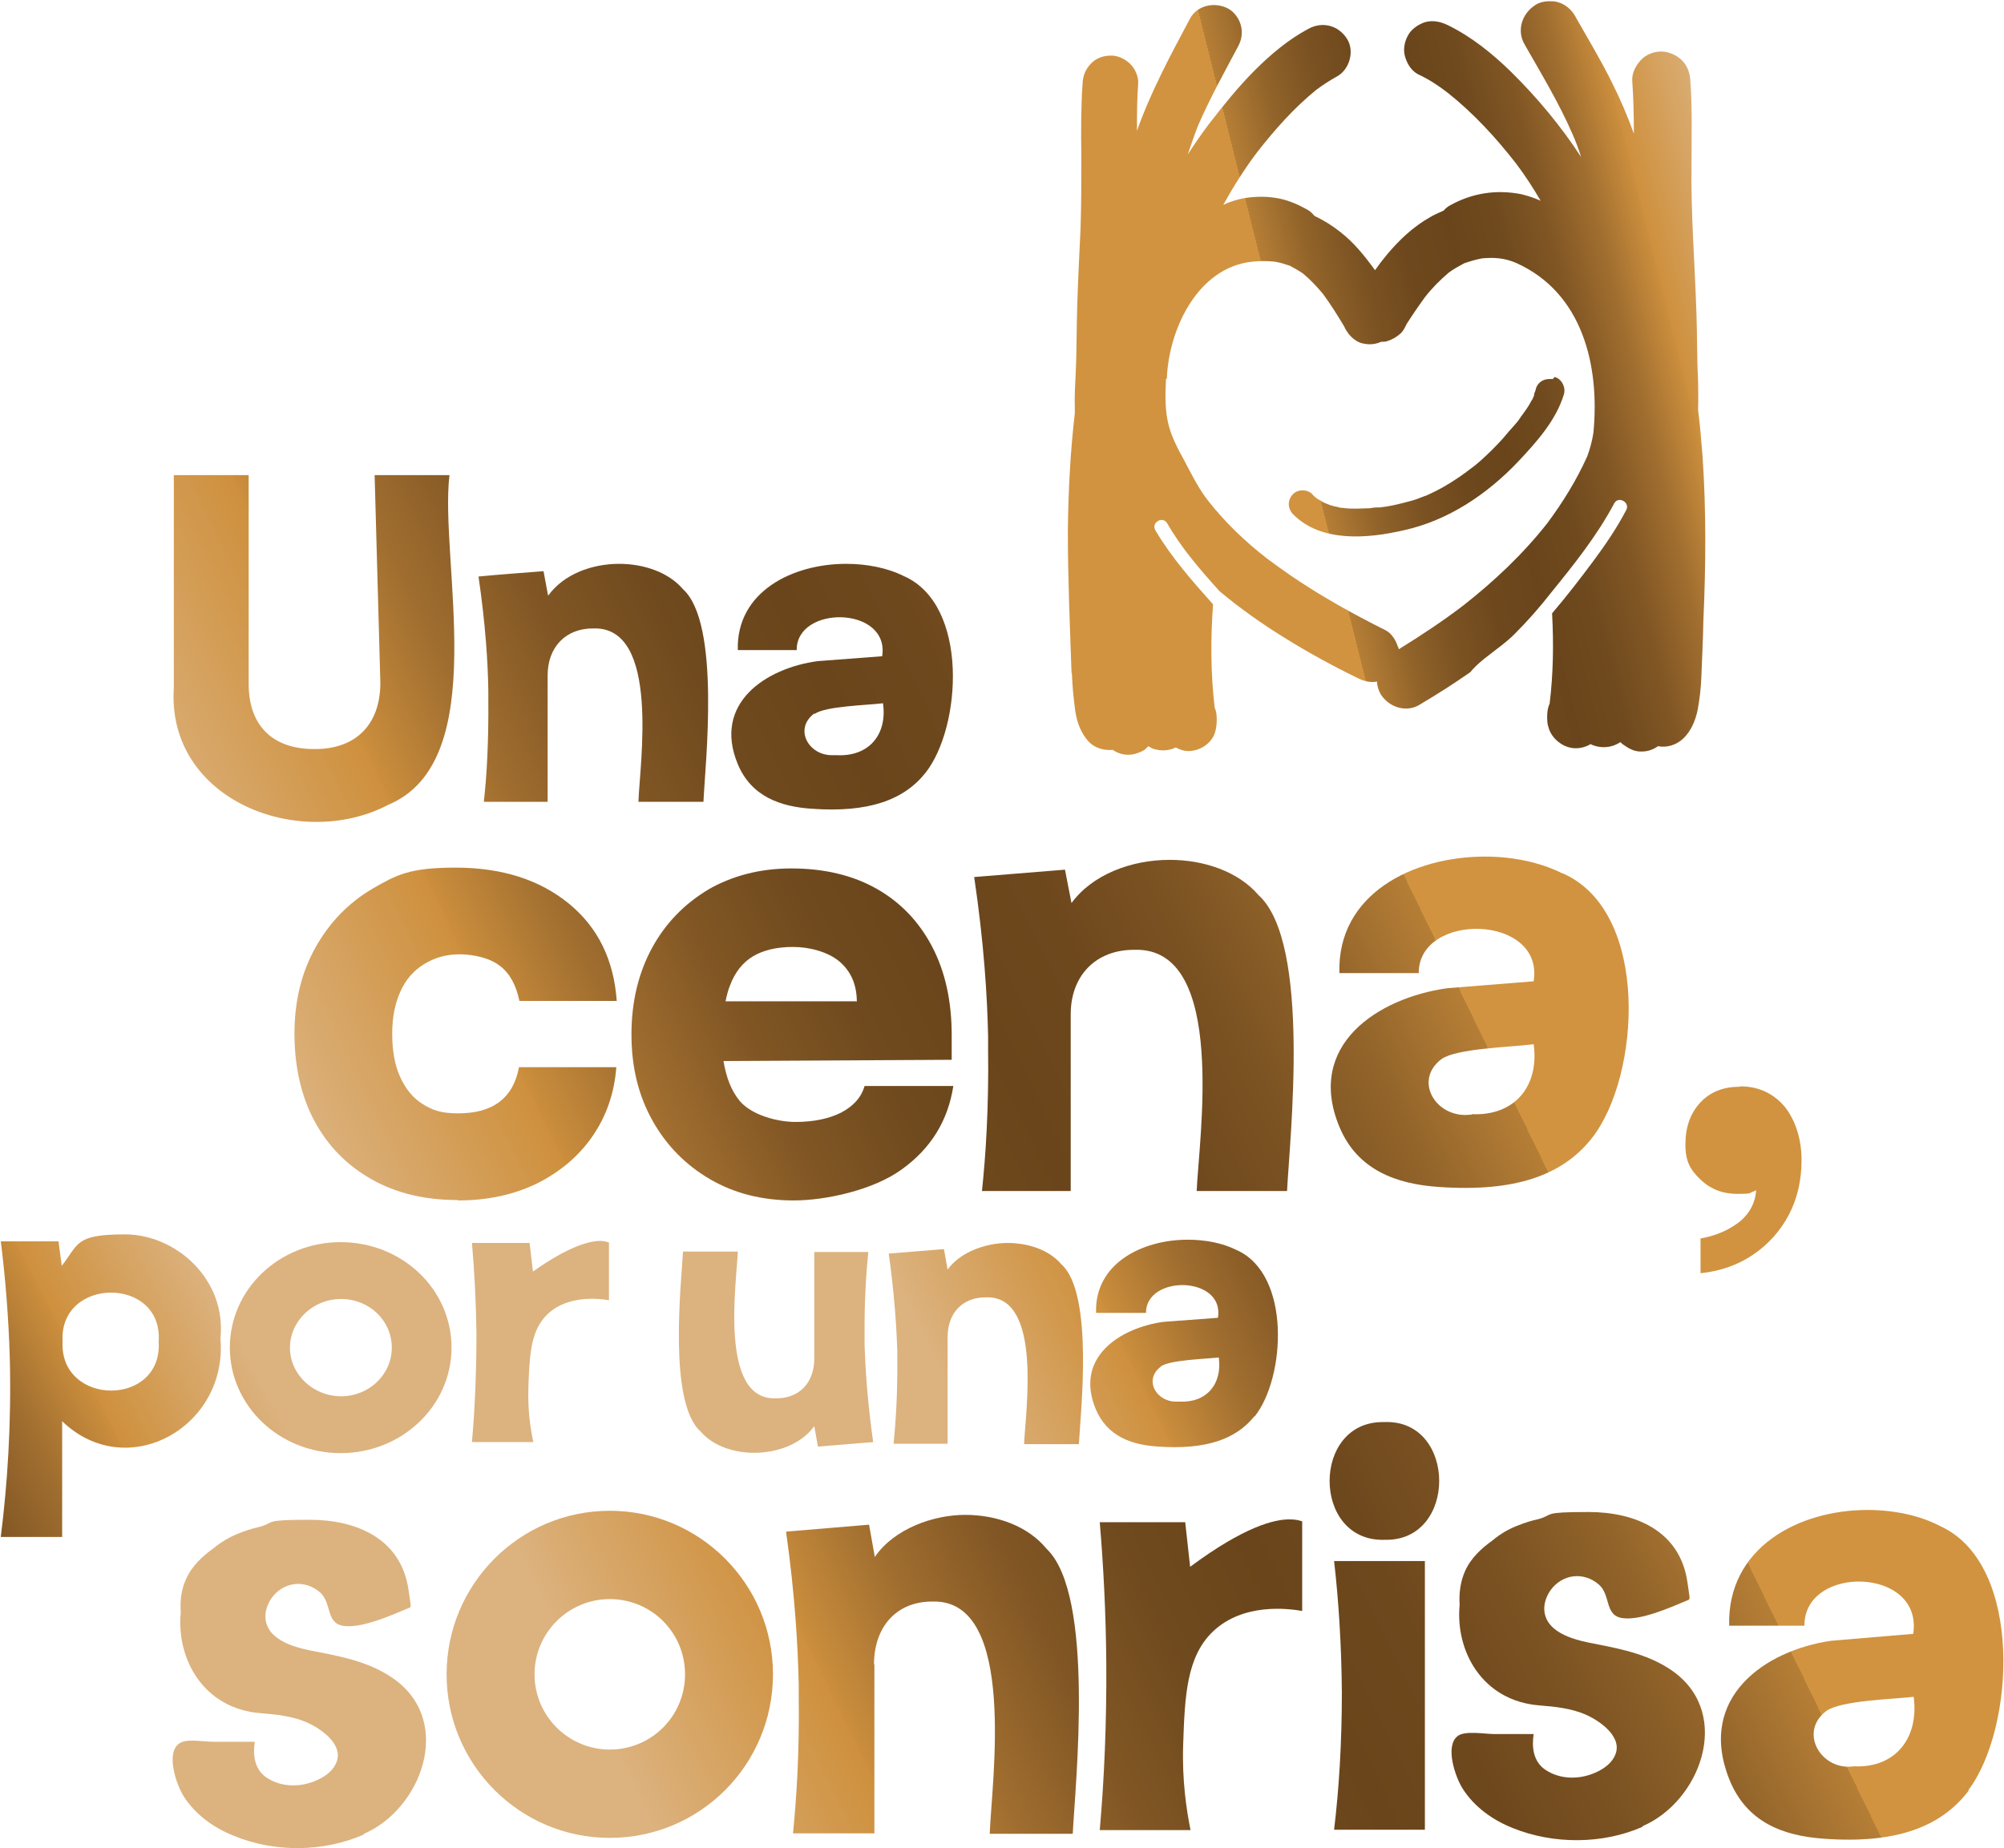 <?xml version="1.0" encoding="UTF-8"?>
<svg id="Layer_1" xmlns="http://www.w3.org/2000/svg" version="1.1" xmlns:xlink="http://www.w3.org/1999/xlink" viewBox="0 0 490 452">
  <!-- Generator: Adobe Illustrator 29.4.0, SVG Export Plug-In . SVG Version: 2.1.0 Build 152)  -->
  <defs>
    <style>
      .st0 {
        fill: url(#Degradado_sin_nombre_6);
      }

      .st1 {
        fill: url(#Degradado_sin_nombre_5);
      }

      .st2 {
        fill: url(#Degradado_sin_nombre_24);
      }

      .st3 {
        fill: url(#Degradado_sin_nombre_16);
      }

      .st4 {
        fill: url(#Degradado_sin_nombre_19);
      }

      .st5 {
        fill: url(#Degradado_sin_nombre_11);
      }

      .st6 {
        fill: url(#Degradado_sin_nombre_25);
      }

      .st7 {
        fill: none;
      }

      .st8 {
        fill: url(#Degradado_sin_nombre_4);
      }

      .st9 {
        fill: url(#Degradado_sin_nombre_2);
      }

      .st10 {
        fill: url(#Degradado_sin_nombre_9);
      }

      .st11 {
        fill: url(#Degradado_sin_nombre_17);
      }

      .st12 {
        fill: url(#Degradado_sin_nombre_13);
      }

      .st13 {
        fill: url(#Degradado_sin_nombre_7);
      }

      .st14 {
        fill: url(#Degradado_sin_nombre_23);
      }

      .st15 {
        fill: url(#Degradado_sin_nombre_21);
      }

      .st16 {
        fill: url(#Degradado_sin_nombre_3);
      }

      .st17 {
        fill: url(#Degradado_sin_nombre);
      }

      .st18 {
        fill: url(#Degradado_sin_nombre_22);
      }

      .st19 {
        fill: url(#Degradado_sin_nombre_10);
      }

      .st20 {
        fill: url(#Degradado_sin_nombre_18);
      }

      .st21 {
        fill: url(#Degradado_sin_nombre_14);
      }

      .st22 {
        fill: url(#Degradado_sin_nombre_15);
      }

      .st23 {
        fill: url(#Degradado_sin_nombre_20);
      }

      .st24 {
        fill: url(#Degradado_sin_nombre_8);
      }

      .st25 {
        fill: url(#Degradado_sin_nombre_12);
      }
    </style>
    <linearGradient id="Degradado_sin_nombre" data-name="Degradado sin nombre" x1="1751.3" y1="-162.5" x2="1753.7" y2="-162.5" gradientTransform="translate(-115940.9 75206.9) rotate(-27.6) scale(78.4)" gradientUnits="userSpaceOnUse">
      <stop offset="0" stop-color="#d1933f"/>
      <stop offset="0" stop-color="#b57e36"/>
      <stop offset=".1" stop-color="#92642a"/>
      <stop offset=".2" stop-color="#7b5222"/>
      <stop offset=".3" stop-color="#6e481d"/>
      <stop offset=".4" stop-color="#6a451b"/>
      <stop offset=".5" stop-color="#6f4a1e"/>
      <stop offset=".6" stop-color="#815624"/>
      <stop offset=".7" stop-color="#9f6d2f"/>
      <stop offset=".8" stop-color="#cb8e3d"/>
      <stop offset=".8" stop-color="#ce903d"/>
      <stop offset="1" stop-color="#dcb27e"/>
    </linearGradient>
    <linearGradient id="Degradado_sin_nombre_2" data-name="Degradado sin nombre 2" x1="1751.3" y1="-162.2" x2="1753.7" y2="-162.2" gradientTransform="translate(-115932.7 75222.6) rotate(-27.6) scale(78.4)" gradientUnits="userSpaceOnUse">
      <stop offset="0" stop-color="#d1933f"/>
      <stop offset="0" stop-color="#b57e36"/>
      <stop offset=".1" stop-color="#92642a"/>
      <stop offset=".2" stop-color="#7b5222"/>
      <stop offset=".3" stop-color="#6e481d"/>
      <stop offset=".4" stop-color="#6a451b"/>
      <stop offset=".5" stop-color="#6f4a1e"/>
      <stop offset=".6" stop-color="#815624"/>
      <stop offset=".7" stop-color="#9f6d2f"/>
      <stop offset=".8" stop-color="#cb8e3d"/>
      <stop offset=".8" stop-color="#ce903d"/>
      <stop offset="1" stop-color="#dcb27e"/>
    </linearGradient>
    <linearGradient id="Degradado_sin_nombre_3" data-name="Degradado sin nombre 3" x1="1751.3" y1="-162.3" x2="1753.7" y2="-162.3" gradientTransform="translate(-115935.9 75216.4) rotate(-27.6) scale(78.4)" gradientUnits="userSpaceOnUse">
      <stop offset="0" stop-color="#d1933f"/>
      <stop offset="0" stop-color="#b57e36"/>
      <stop offset=".1" stop-color="#92642a"/>
      <stop offset=".2" stop-color="#7b5222"/>
      <stop offset=".3" stop-color="#6e481d"/>
      <stop offset=".4" stop-color="#6a451b"/>
      <stop offset=".5" stop-color="#6f4a1e"/>
      <stop offset=".6" stop-color="#815624"/>
      <stop offset=".7" stop-color="#9f6d2f"/>
      <stop offset=".8" stop-color="#cb8e3d"/>
      <stop offset=".8" stop-color="#ce903d"/>
      <stop offset="1" stop-color="#dcb27e"/>
    </linearGradient>
    <linearGradient id="Degradado_sin_nombre_4" data-name="Degradado sin nombre 4" x1="1794.4" y1="-138.3" x2="1796.8" y2="-138.3" gradientTransform="translate(174229.2 -102131.2) rotate(154) scale(112.1)" gradientUnits="userSpaceOnUse">
      <stop offset="0" stop-color="#d1933f"/>
      <stop offset="0" stop-color="#b57e36"/>
      <stop offset=".1" stop-color="#92642a"/>
      <stop offset=".2" stop-color="#7b5222"/>
      <stop offset=".3" stop-color="#6e481d"/>
      <stop offset=".4" stop-color="#6a451b"/>
      <stop offset=".5" stop-color="#6f4a1e"/>
      <stop offset=".6" stop-color="#815624"/>
      <stop offset=".7" stop-color="#9f6d2f"/>
      <stop offset=".8" stop-color="#cb8e3d"/>
      <stop offset=".8" stop-color="#ce903d"/>
      <stop offset="1" stop-color="#dcb27e"/>
    </linearGradient>
    <linearGradient id="Degradado_sin_nombre_5" data-name="Degradado sin nombre 5" x1="1794.4" y1="-138.5" x2="1796.8" y2="-138.5" gradientTransform="translate(174237.2 -102114.8) rotate(154) scale(112.1)" gradientUnits="userSpaceOnUse">
      <stop offset="0" stop-color="#d1933f"/>
      <stop offset="0" stop-color="#b57e36"/>
      <stop offset=".1" stop-color="#92642a"/>
      <stop offset=".2" stop-color="#7b5222"/>
      <stop offset=".3" stop-color="#6e481d"/>
      <stop offset=".4" stop-color="#6a451b"/>
      <stop offset=".5" stop-color="#6f4a1e"/>
      <stop offset=".6" stop-color="#815624"/>
      <stop offset=".7" stop-color="#9f6d2f"/>
      <stop offset=".8" stop-color="#cb8e3d"/>
      <stop offset=".8" stop-color="#ce903d"/>
      <stop offset="1" stop-color="#dcb27e"/>
    </linearGradient>
    <linearGradient id="Degradado_sin_nombre_6" data-name="Degradado sin nombre 6" x1="1794.4" y1="-138.6" x2="1796.8" y2="-138.6" gradientTransform="translate(174242 -102105) rotate(154) scale(112.1)" gradientUnits="userSpaceOnUse">
      <stop offset="0" stop-color="#d1933f"/>
      <stop offset="0" stop-color="#b57e36"/>
      <stop offset=".1" stop-color="#92642a"/>
      <stop offset=".2" stop-color="#7b5222"/>
      <stop offset=".3" stop-color="#6e481d"/>
      <stop offset=".4" stop-color="#6a451b"/>
      <stop offset=".5" stop-color="#6f4a1e"/>
      <stop offset=".6" stop-color="#815624"/>
      <stop offset=".7" stop-color="#9f6d2f"/>
      <stop offset=".8" stop-color="#cb8e3d"/>
      <stop offset=".8" stop-color="#ce903d"/>
      <stop offset="1" stop-color="#dcb27e"/>
    </linearGradient>
    <linearGradient id="Degradado_sin_nombre_7" data-name="Degradado sin nombre 7" x1="1794.4" y1="-139.8" x2="1796.8" y2="-139.8" gradientTransform="translate(174284.4 -102020.8) rotate(154) scale(112.1)" gradientUnits="userSpaceOnUse">
      <stop offset="0" stop-color="#d1933f"/>
      <stop offset="0" stop-color="#b57e36"/>
      <stop offset=".1" stop-color="#92642a"/>
      <stop offset=".2" stop-color="#7b5222"/>
      <stop offset=".3" stop-color="#6e481d"/>
      <stop offset=".4" stop-color="#6a451b"/>
      <stop offset=".5" stop-color="#6f4a1e"/>
      <stop offset=".6" stop-color="#815624"/>
      <stop offset=".7" stop-color="#9f6d2f"/>
      <stop offset=".8" stop-color="#cb8e3d"/>
      <stop offset=".8" stop-color="#ce903d"/>
      <stop offset="1" stop-color="#dcb27e"/>
    </linearGradient>
    <linearGradient id="Degradado_sin_nombre_8" data-name="Degradado sin nombre 8" x1="1794.4" y1="-140.3" x2="1796.8" y2="-140.3" gradientTransform="translate(174302.2 -101984.3) rotate(154) scale(112.1)" gradientUnits="userSpaceOnUse">
      <stop offset="0" stop-color="#d1933f"/>
      <stop offset="0" stop-color="#b57e36"/>
      <stop offset=".1" stop-color="#92642a"/>
      <stop offset=".2" stop-color="#7b5222"/>
      <stop offset=".3" stop-color="#6e481d"/>
      <stop offset=".4" stop-color="#6a451b"/>
      <stop offset=".5" stop-color="#6f4a1e"/>
      <stop offset=".6" stop-color="#815624"/>
      <stop offset=".7" stop-color="#9f6d2f"/>
      <stop offset=".8" stop-color="#cb8e3d"/>
      <stop offset=".8" stop-color="#ce903d"/>
      <stop offset="1" stop-color="#dcb27e"/>
    </linearGradient>
    <linearGradient id="Degradado_sin_nombre_9" data-name="Degradado sin nombre 9" x1="1794.4" y1="-139.9" x2="1796.8" y2="-139.9" gradientTransform="translate(174288.3 -102012.7) rotate(154) scale(112.1)" gradientUnits="userSpaceOnUse">
      <stop offset="0" stop-color="#d1933f"/>
      <stop offset="0" stop-color="#b57e36"/>
      <stop offset=".1" stop-color="#92642a"/>
      <stop offset=".2" stop-color="#7b5222"/>
      <stop offset=".3" stop-color="#6e481d"/>
      <stop offset=".4" stop-color="#6a451b"/>
      <stop offset=".5" stop-color="#6f4a1e"/>
      <stop offset=".6" stop-color="#815624"/>
      <stop offset=".7" stop-color="#9f6d2f"/>
      <stop offset=".8" stop-color="#cb8e3d"/>
      <stop offset=".8" stop-color="#ce903d"/>
      <stop offset="1" stop-color="#dcb27e"/>
    </linearGradient>
    <linearGradient id="Degradado_sin_nombre_10" data-name="Degradado sin nombre 10" x1="1794.4" y1="-139.8" x2="1796.8" y2="-139.8" gradientTransform="translate(174285.2 -102019.1) rotate(154) scale(112.1)" gradientUnits="userSpaceOnUse">
      <stop offset="0" stop-color="#d1933f"/>
      <stop offset="0" stop-color="#b57e36"/>
      <stop offset=".1" stop-color="#92642a"/>
      <stop offset=".2" stop-color="#7b5222"/>
      <stop offset=".3" stop-color="#6e481d"/>
      <stop offset=".4" stop-color="#6a451b"/>
      <stop offset=".5" stop-color="#6f4a1e"/>
      <stop offset=".6" stop-color="#815624"/>
      <stop offset=".7" stop-color="#9f6d2f"/>
      <stop offset=".8" stop-color="#cb8e3d"/>
      <stop offset=".8" stop-color="#ce903d"/>
      <stop offset="1" stop-color="#dcb27e"/>
    </linearGradient>
    <linearGradient id="Degradado_sin_nombre_11" data-name="Degradado sin nombre 11" x1="1794.4" y1="-140.1" x2="1796.8" y2="-140.1" gradientTransform="translate(174293.6 -102001.8) rotate(154) scale(112.1)" gradientUnits="userSpaceOnUse">
      <stop offset="0" stop-color="#d1933f"/>
      <stop offset="0" stop-color="#b57e36"/>
      <stop offset=".1" stop-color="#92642a"/>
      <stop offset=".2" stop-color="#7b5222"/>
      <stop offset=".3" stop-color="#6e481d"/>
      <stop offset=".4" stop-color="#6a451b"/>
      <stop offset=".5" stop-color="#6f4a1e"/>
      <stop offset=".6" stop-color="#815624"/>
      <stop offset=".7" stop-color="#9f6d2f"/>
      <stop offset=".8" stop-color="#cb8e3d"/>
      <stop offset=".8" stop-color="#ce903d"/>
      <stop offset="1" stop-color="#dcb27e"/>
    </linearGradient>
    <linearGradient id="Degradado_sin_nombre_12" data-name="Degradado sin nombre 12" x1="1794.4" y1="-140.2" x2="1796.8" y2="-140.2" gradientTransform="translate(174296.7 -101995.4) rotate(154) scale(112.1)" gradientUnits="userSpaceOnUse">
      <stop offset="0" stop-color="#d1933f"/>
      <stop offset="0" stop-color="#b57e36"/>
      <stop offset=".1" stop-color="#92642a"/>
      <stop offset=".2" stop-color="#7b5222"/>
      <stop offset=".3" stop-color="#6e481d"/>
      <stop offset=".4" stop-color="#6a451b"/>
      <stop offset=".5" stop-color="#6f4a1e"/>
      <stop offset=".6" stop-color="#815624"/>
      <stop offset=".7" stop-color="#9f6d2f"/>
      <stop offset=".8" stop-color="#cb8e3d"/>
      <stop offset=".8" stop-color="#ce903d"/>
      <stop offset="1" stop-color="#dcb27e"/>
    </linearGradient>
    <linearGradient id="Degradado_sin_nombre_13" data-name="Degradado sin nombre 13" x1="1794.4" y1="-139.5" x2="1796.8" y2="-139.5" gradientTransform="translate(174272.2 -102045.8) rotate(154) scale(112.1)" gradientUnits="userSpaceOnUse">
      <stop offset="0" stop-color="#d1933f"/>
      <stop offset="0" stop-color="#b57e36"/>
      <stop offset=".1" stop-color="#92642a"/>
      <stop offset=".2" stop-color="#7b5222"/>
      <stop offset=".3" stop-color="#6e481d"/>
      <stop offset=".4" stop-color="#6a451b"/>
      <stop offset=".5" stop-color="#6f4a1e"/>
      <stop offset=".6" stop-color="#815624"/>
      <stop offset=".7" stop-color="#9f6d2f"/>
      <stop offset=".8" stop-color="#cb8e3d"/>
      <stop offset=".8" stop-color="#ce903d"/>
      <stop offset="1" stop-color="#dcb27e"/>
    </linearGradient>
    <linearGradient id="Degradado_sin_nombre_14" data-name="Degradado sin nombre 14" x1="1794.4" y1="-139.6" x2="1796.8" y2="-139.6" gradientTransform="translate(174277.8 -102034.2) rotate(154) scale(112.1)" gradientUnits="userSpaceOnUse">
      <stop offset="0" stop-color="#d1933f"/>
      <stop offset="0" stop-color="#b57e36"/>
      <stop offset=".1" stop-color="#92642a"/>
      <stop offset=".2" stop-color="#7b5222"/>
      <stop offset=".3" stop-color="#6e481d"/>
      <stop offset=".4" stop-color="#6a451b"/>
      <stop offset=".5" stop-color="#6f4a1e"/>
      <stop offset=".6" stop-color="#815624"/>
      <stop offset=".7" stop-color="#9f6d2f"/>
      <stop offset=".8" stop-color="#cb8e3d"/>
      <stop offset=".8" stop-color="#ce903d"/>
      <stop offset="1" stop-color="#dcb27e"/>
    </linearGradient>
    <linearGradient id="Degradado_sin_nombre_15" data-name="Degradado sin nombre 15" x1="1798.4" y1="-137.2" x2="1800.8" y2="-137.2" gradientTransform="translate(139673.2 -81423.5) rotate(154) scale(89.5)" gradientUnits="userSpaceOnUse">
      <stop offset="0" stop-color="#d1933f"/>
      <stop offset="0" stop-color="#b57e36"/>
      <stop offset=".1" stop-color="#92642a"/>
      <stop offset=".2" stop-color="#7b5222"/>
      <stop offset=".3" stop-color="#6e481d"/>
      <stop offset=".4" stop-color="#6a451b"/>
      <stop offset=".5" stop-color="#6f4a1e"/>
      <stop offset=".6" stop-color="#815624"/>
      <stop offset=".7" stop-color="#9f6d2f"/>
      <stop offset=".8" stop-color="#cb8e3d"/>
      <stop offset=".8" stop-color="#ce903d"/>
      <stop offset="1" stop-color="#dcb27e"/>
    </linearGradient>
    <linearGradient id="Degradado_sin_nombre_16" data-name="Degradado sin nombre 16" x1="1798.4" y1="-137.1" x2="1800.8" y2="-137.1" gradientTransform="translate(139669.1 -81431.8) rotate(154) scale(89.5)" gradientUnits="userSpaceOnUse">
      <stop offset="0" stop-color="#d1933f"/>
      <stop offset="0" stop-color="#b57e36"/>
      <stop offset=".1" stop-color="#92642a"/>
      <stop offset=".2" stop-color="#7b5222"/>
      <stop offset=".3" stop-color="#6e481d"/>
      <stop offset=".4" stop-color="#6a451b"/>
      <stop offset=".5" stop-color="#6f4a1e"/>
      <stop offset=".6" stop-color="#815624"/>
      <stop offset=".7" stop-color="#9f6d2f"/>
      <stop offset=".8" stop-color="#cb8e3d"/>
      <stop offset=".8" stop-color="#ce903d"/>
      <stop offset="1" stop-color="#dcb27e"/>
    </linearGradient>
    <linearGradient id="Degradado_sin_nombre_17" data-name="Degradado sin nombre 17" x1="1798.4" y1="-137.4" x2="1800.8" y2="-137.4" gradientTransform="translate(139676.9 -81416) rotate(154) scale(89.5)" gradientUnits="userSpaceOnUse">
      <stop offset="0" stop-color="#d1933f"/>
      <stop offset="0" stop-color="#b57e36"/>
      <stop offset=".1" stop-color="#92642a"/>
      <stop offset=".2" stop-color="#7b5222"/>
      <stop offset=".3" stop-color="#6e481d"/>
      <stop offset=".4" stop-color="#6a451b"/>
      <stop offset=".5" stop-color="#6f4a1e"/>
      <stop offset=".6" stop-color="#815624"/>
      <stop offset=".7" stop-color="#9f6d2f"/>
      <stop offset=".8" stop-color="#cb8e3d"/>
      <stop offset=".8" stop-color="#ce903d"/>
      <stop offset="1" stop-color="#dcb27e"/>
    </linearGradient>
    <linearGradient id="Degradado_sin_nombre_18" data-name="Degradado sin nombre 18" x1="1794.4" y1="-139.2" x2="1796.8" y2="-139.2" gradientTransform="translate(174260.8 -102064.9) rotate(154) scale(112.1)" gradientUnits="userSpaceOnUse">
      <stop offset="0" stop-color="#d1933f"/>
      <stop offset="0" stop-color="#b57e36"/>
      <stop offset=".1" stop-color="#92642a"/>
      <stop offset=".2" stop-color="#7b5222"/>
      <stop offset=".3" stop-color="#6e481d"/>
      <stop offset=".4" stop-color="#6a451b"/>
      <stop offset=".5" stop-color="#6f4a1e"/>
      <stop offset=".6" stop-color="#815624"/>
      <stop offset=".7" stop-color="#9f6d2f"/>
      <stop offset=".8" stop-color="#cb8e3d"/>
      <stop offset=".8" stop-color="#ce903d"/>
      <stop offset="1" stop-color="#dcb27e"/>
    </linearGradient>
    <linearGradient id="Degradado_sin_nombre_19" data-name="Degradado sin nombre 19" x1="1794.4" y1="-139.4" x2="1796.8" y2="-139.4" gradientTransform="translate(174267.1 -102052) rotate(154) scale(112.1)" gradientUnits="userSpaceOnUse">
      <stop offset="0" stop-color="#d1933f"/>
      <stop offset="0" stop-color="#b57e36"/>
      <stop offset=".1" stop-color="#92642a"/>
      <stop offset=".2" stop-color="#7b5222"/>
      <stop offset=".3" stop-color="#6e481d"/>
      <stop offset=".4" stop-color="#6a451b"/>
      <stop offset=".5" stop-color="#6f4a1e"/>
      <stop offset=".6" stop-color="#815624"/>
      <stop offset=".7" stop-color="#9f6d2f"/>
      <stop offset=".8" stop-color="#cb8e3d"/>
      <stop offset=".8" stop-color="#ce903d"/>
      <stop offset="1" stop-color="#dcb27e"/>
    </linearGradient>
    <linearGradient id="Degradado_sin_nombre_20" data-name="Degradado sin nombre 20" x1="1794.4" y1="-138.8" x2="1796.8" y2="-138.8" gradientTransform="translate(174247.8 -102091.7) rotate(154) scale(112.1)" gradientUnits="userSpaceOnUse">
      <stop offset="0" stop-color="#d1933f"/>
      <stop offset="0" stop-color="#b57e36"/>
      <stop offset=".1" stop-color="#92642a"/>
      <stop offset=".2" stop-color="#7b5222"/>
      <stop offset=".3" stop-color="#6e481d"/>
      <stop offset=".4" stop-color="#6a451b"/>
      <stop offset=".5" stop-color="#6f4a1e"/>
      <stop offset=".6" stop-color="#815624"/>
      <stop offset=".7" stop-color="#9f6d2f"/>
      <stop offset=".8" stop-color="#cb8e3d"/>
      <stop offset=".8" stop-color="#ce903d"/>
      <stop offset="1" stop-color="#dcb27e"/>
    </linearGradient>
    <linearGradient id="Degradado_sin_nombre_21" data-name="Degradado sin nombre 21" x1="1794.4" y1="-139" x2="1796.8" y2="-139" gradientTransform="translate(174254.4 -102078.1) rotate(154) scale(112.1)" gradientUnits="userSpaceOnUse">
      <stop offset="0" stop-color="#d1933f"/>
      <stop offset="0" stop-color="#b57e36"/>
      <stop offset=".1" stop-color="#92642a"/>
      <stop offset=".2" stop-color="#7b5222"/>
      <stop offset=".3" stop-color="#6e481d"/>
      <stop offset=".4" stop-color="#6a451b"/>
      <stop offset=".5" stop-color="#6f4a1e"/>
      <stop offset=".6" stop-color="#815624"/>
      <stop offset=".7" stop-color="#9f6d2f"/>
      <stop offset=".8" stop-color="#cb8e3d"/>
      <stop offset=".8" stop-color="#ce903d"/>
      <stop offset="1" stop-color="#dcb27e"/>
    </linearGradient>
    <linearGradient id="Degradado_sin_nombre_22" data-name="Degradado sin nombre 22" x1="1794.4" y1="-139.7" x2="1796.8" y2="-139.7" gradientTransform="translate(174278.1 -102029.5) rotate(154) scale(112.1)" gradientUnits="userSpaceOnUse">
      <stop offset="0" stop-color="#d1933f"/>
      <stop offset="0" stop-color="#b57e36"/>
      <stop offset=".1" stop-color="#92642a"/>
      <stop offset=".2" stop-color="#7b5222"/>
      <stop offset=".3" stop-color="#6e481d"/>
      <stop offset=".4" stop-color="#6a451b"/>
      <stop offset=".5" stop-color="#6f4a1e"/>
      <stop offset=".6" stop-color="#815624"/>
      <stop offset=".7" stop-color="#9f6d2f"/>
      <stop offset=".8" stop-color="#cb8e3d"/>
      <stop offset=".8" stop-color="#ce903d"/>
      <stop offset="1" stop-color="#dcb27e"/>
    </linearGradient>
    <linearGradient id="Degradado_sin_nombre_23" data-name="Degradado sin nombre 23" x1="1735.6" y1="-162.3" x2="1738" y2="-162.3" gradientTransform="translate(-79765.9 28287.5) rotate(-14) scale(48.7)" gradientUnits="userSpaceOnUse">
      <stop offset="0" stop-color="#d1933f"/>
      <stop offset="0" stop-color="#b57e36"/>
      <stop offset=".1" stop-color="#92642a"/>
      <stop offset=".2" stop-color="#7b5222"/>
      <stop offset=".3" stop-color="#6e481d"/>
      <stop offset=".4" stop-color="#6a451b"/>
      <stop offset=".5" stop-color="#6f4a1e"/>
      <stop offset=".6" stop-color="#815624"/>
      <stop offset=".7" stop-color="#9f6d2f"/>
      <stop offset=".8" stop-color="#cb8e3d"/>
      <stop offset=".8" stop-color="#ce903d"/>
      <stop offset="1" stop-color="#dcb27e"/>
    </linearGradient>
    <linearGradient id="Degradado_sin_nombre_24" data-name="Degradado sin nombre 24" x1="1735.6" y1="-162.3" x2="1738" y2="-162.3" gradientTransform="translate(-79765.9 28287.5) rotate(-14) scale(48.7)" gradientUnits="userSpaceOnUse">
      <stop offset="0" stop-color="#d1933f"/>
      <stop offset="0" stop-color="#b57e36"/>
      <stop offset=".1" stop-color="#92642a"/>
      <stop offset=".2" stop-color="#7b5222"/>
      <stop offset=".3" stop-color="#6e481d"/>
      <stop offset=".4" stop-color="#6a451b"/>
      <stop offset=".5" stop-color="#6f4a1e"/>
      <stop offset=".6" stop-color="#815624"/>
      <stop offset=".7" stop-color="#9f6d2f"/>
      <stop offset=".8" stop-color="#cb8e3d"/>
      <stop offset=".8" stop-color="#ce903d"/>
      <stop offset="1" stop-color="#dcb27e"/>
    </linearGradient>
    <linearGradient id="Degradado_sin_nombre_25" data-name="Degradado sin nombre 25" x1="1735.6" y1="-162.6" x2="1738" y2="-162.6" gradientTransform="translate(-79768 28279.1) rotate(-14) scale(48.7)" gradientUnits="userSpaceOnUse">
      <stop offset="0" stop-color="#d1933f"/>
      <stop offset="0" stop-color="#b57e36"/>
      <stop offset=".1" stop-color="#92642a"/>
      <stop offset=".2" stop-color="#7b5222"/>
      <stop offset=".3" stop-color="#6e481d"/>
      <stop offset=".4" stop-color="#6a451b"/>
      <stop offset=".5" stop-color="#6f4a1e"/>
      <stop offset=".6" stop-color="#815624"/>
      <stop offset=".7" stop-color="#9f6d2f"/>
      <stop offset=".8" stop-color="#cb8e3d"/>
      <stop offset=".8" stop-color="#ce903d"/>
      <stop offset="1" stop-color="#dcb27e"/>
    </linearGradient>
  </defs>
  <path class="st7" d="M289.7,112.7c1.8,3.3,3.6,7.1,6,10.1,4.2,5.3,9.1,9.9,14.3,14,1.9,1.4,3.8,2.8,5.7,4.1,7.4,5,15.3,9.4,23.2,13.4,1.6.8,2.6,2.4,3.1,4.1,0,.2.1.4.2.6,5.5-3.4,10.8-6.9,15.9-10.8,7.5-5.9,14.5-12.5,20.4-20,3.8-5.1,7.2-10.6,9.8-16.4.7-1.8,1.2-3.7,1.5-5.7,1.6-16.4-2.6-34.3-18.9-41.6-2.8-1.2-5.4-1.4-8.4-1.1-1.5.3-2.9.6-4.3,1.2-1.3.6-2.6,1.4-3.8,2.3-2.2,1.8-4.1,3.8-5.8,6-1.6,2.1-3,4.3-4.5,6.6-.4.9-1,1.8-1.5,2.3-.9.8-2,1.4-3.1,1.8-.5.2-1.1.2-1.6.2-.9.4-1.8.6-2.8.6s-1.1,0-1.7-.2c-1.4-.3-2.7-1.3-3.5-2.4,0,0,0,0,0,0,0,0,0-.1-.1-.2-.4-.4-.6-.9-.9-1.5,0,0,0,0,0,0-1.6-2.7-3.3-5.4-5.2-8-1.5-1.8-3.1-3.5-4.9-5-1-.7-2.1-1.4-3.2-1.9-1.2-.4-2.4-.8-3.7-1-1.9-.2-3.7-.2-5.5,0-13.5,1.3-20.5,16.8-20.9,28.7-.1,3.9-.2,7.8.8,11.6.8,2.9,2.2,5.6,3.7,8.3ZM382.1,96.9c-2,6.4-6.7,11.7-11.2,16.5-7.6,8-17.1,14.4-28,16.8-8.8,1.9-20.3,3.1-27.1-4-1.3-1.4-1.3-3.4,0-4.8,1.2-1.3,3.6-1.3,4.8,0,.2.2.5.5.7.7,0,0,.2.2.4.3,0,0,.1.1.2.2,0,0,.1,0,.2.1.2.2.5.3.7.4.2.1.4.2.7.4.1,0,.3.1.5.2,0,0,0,0,0,0,0,0,.1,0,.2.1.1,0,.2,0,.3.1.3.1.5.2.8.3.5.2,1.1.3,1.6.4.3,0,.6.1.9.2,0,0,.1,0,.2,0,0,0,0,0,0,0,1.1.1,2.3.2,3.5.2,1.1,0,2.2,0,3.3-.1.5,0,1.1-.1,1.6-.2.1,0,.2,0,.3,0,.2,0,.3,0,.5,0,1.9-.3,3.8-.7,5.7-1.1,1.2-.3,2.4-.6,3.5-1,.6-.2,1.2-.4,1.8-.7,0,0,.1,0,.1,0s0,0,0,0c.3-.1.6-.3.9-.4,2.4-1.1,4.7-2.4,6.9-3.9.6-.4,1.1-.8,1.7-1.2.2-.2.5-.3.7-.5.1-.1.3-.2.4-.3,1-.8,2-1.6,3-2.4,1.9-1.7,3.8-3.5,5.5-5.5.9-1,1.8-2,2.6-3,.5-.5.9-1.1,1.3-1.6,0-.1.2-.2.2-.3,0,0,0,0,0,0,.2-.2.4-.5.5-.7.8-1.1,1.5-2.2,2.2-3.4.2-.3.3-.6.5-.9,0-.2.2-.3.2-.5,0,0,0,0,0-.1s0,0,0-.1c0-.1.1-.3.1-.4.1-.3.2-.6.3-.9.5-1.5,1.8-2.5,3.3-2.5s.6,0,.9,0c1.7.4,2.9,2.5,2.3,4.2Z"/>
  <path class="st7" d="M203.4,184.8c.4,0,.8,0,1.2,0,7.9.3,12.3-5.2,11.3-12.7-4.1.5-14,.7-16.7,2.6-5,3.7-1.4,10.2,4.3,10.2Z"/>
  <path class="st7" d="M193.9,231.5c-4,0-7.2.8-9.8,2.3-2.5,1.5-4.4,3.9-5.6,7.1-.4,1.2-.8,2.5-1.1,3.9h32c0-4.1-1.4-7.4-4.1-9.8-2.8-2.4-6.6-3.6-11.4-3.6Z"/>
  <path class="st7" d="M287.4,342.8c.3,0,.7,0,1,0,6.6.3,10.4-4.4,9.5-10.8-3.5.4-11.9.6-14.2,2.2-4.2,3.1-1.2,8.6,3.6,8.6Z"/>
  <path class="st7" d="M352.6,259c-6.7,5-2,13.7,5.8,13.7s1,0,1.6-.1c10.6.5,16.6-7,15.2-17.1-5.5.7-18.9,1-22.5,3.6Z"/>
  <path class="st7" d="M452,432.1c.5,0,1,0,1.5-.1,10,.5,15.8-6.9,14.4-17.1-5.2.7-17.9,1-21.4,3.5-6.4,5-1.9,13.6,5.5,13.6Z"/>
  <path class="st7" d="M83.3,341.5c6.9,0,12.4-5.3,12.4-11.9s-5.6-11.9-12.4-11.9-12.5,5.3-12.5,11.9c0,6.6,5.6,11.9,12.5,11.9Z"/>
  <path class="st7" d="M149,427.9c10.1,0,18.4-8.2,18.4-18.4s-8.2-18.4-18.4-18.4-18.4,8.2-18.4,18.4,8.2,18.4,18.4,18.4Z"/>
  <path class="st7" d="M321.7,122.5s0,0,0,0c0,0,0,0,0,0,0,0,0,0,0,0Z"/>
  <path class="st7" d="M27.2,340.1c6.1,0,12.2-4,11.7-12,1.1-16-24.4-15.9-23.5,0-.4,8,5.7,12,11.9,12Z"/>
  <path class="st7" d="M321.6,122.4s0,0,0,0c0,0-.1-.1-.2-.1-.1,0-.2-.1.1.1Z"/>
  <path class="st17" d="M.2,375.9h15v-28.3c15.9,15.3,40.6,1.4,38.7-20.3,1.5-14.5-11-25.4-23.3-25.4s-11.3,2.3-15.5,7.7l-.8-6H.2c1.1,8.8,1.9,18.4,2.2,28.7.4,16.2-.6,30.8-2.2,43.5H.2ZM38.8,328.1c.5,8-5.5,12-11.6,12s-12.3-4-11.9-12c-.9-15.9,24.6-16,23.5,0Z"/>
  <path class="st9" d="M129.2,339c.3-7.6.5-13.8,4.9-17.8,5-4.5,12.4-3.6,14.8-3.2v-14.1c-.3-.1-1-.4-2.1-.4-2.6,0-7.6,1.2-16.5,7.5l-.8-7h-14.1c.6,6.9,1,14.3,1.1,22.2,0,9.5-.4,18.4-1.1,26.5h15c-.7-3.2-1.4-7.9-1.2-13.5Z"/>
  <path class="st16" d="M83.3,355.4c14.9,0,27.1-11.5,27.1-25.8s-12.1-25.8-27.1-25.8-27.1,11.5-27.1,25.8c0,14.2,12.1,25.8,27.1,25.8ZM70.9,329.6c0-6.5,5.6-11.9,12.5-11.9s12.4,5.3,12.4,11.9-5.6,11.9-12.4,11.9-12.5-5.3-12.5-11.9Z"/>
  <path class="st8" d="M95,196.8c25.5-10.7,12.4-59.7,14.9-80.6h-18.3l1.4,50.8c0,10.2-6,16.3-16.2,16.2-10.3,0-16.1-5.9-16-16.2v-50.8h-18.3v52c-1.8,27.6,30.9,40,52.5,28.6Z"/>
  <path class="st1" d="M134,145.6l-1.1-5.9c-5.3.4-10.6.8-15.9,1.3,1.7,11.6,2.3,21,2.4,27.9,0,1,0,1.8,0,2.1.1,10.6-.4,19-1.1,25.1h15.6s0-30.9,0-30.9c0-6.9,4.4-11.6,11.3-11.5,16.3-.4,11.2,33.4,10.9,42.4h15.9c.4-9,4.3-43.6-5-52-3.5-4.1-9.5-6.2-15.6-6.2-6.8,0-13.6,2.6-17.3,7.7Z"/>
  <path class="st0" d="M198.5,197.8c13.8,1,22.5-2.1,27.8-8.8,8.8-11.1,10.7-41.1-5.3-48.1-4-2-9-3-14.1-3-13.1,0-26.9,6.8-26.5,21.1h14.4c-.1-11.1,22.8-10.8,20.9,1.5,0,0-15.8,1.2-15.8,1.2-12.6,1.7-25.7,10.3-19.5,25.2,3.3,7.9,10.4,10.4,18.1,10.9ZM199.2,174.6c2.7-1.9,12.6-2.1,16.7-2.6,1.1,7.6-3.4,13.1-11.3,12.7-.4,0-.8,0-1.2,0-5.8,0-9.3-6.5-4.3-10.2Z"/>
  <path class="st13" d="M213.7,407.1c0-9.3,5.6-15.5,14.4-15.4,20.8-.5,14.3,44.7,13.9,56.8h20.3c.6-12.1,5.5-58.4-6.4-69.7-4.5-5.5-12.1-8.3-19.9-8.3s-17.4,3.4-22.1,10.3l-1.4-7.9c-6.8.6-13.6,1.1-20.3,1.7,2.2,15.6,2.9,28.2,3.1,37.4,0,1.3,0,2.4,0,2.8.2,14.2-.6,25.5-1.4,33.6h19.9s0-41.4,0-41.4Z"/>
  <path class="st24" d="M481.3,437.8c11.3-14.9,13.6-55.1-6.8-64.5-5.1-2.7-11.5-4-17.9-4-16.8,0-34.3,9.2-33.8,28.3h18.4c-.1-15,29.1-14.4,26.6,2,0,0-20.1,1.7-20.1,1.7-16,2.3-32.8,13.8-24.9,33.8,4.2,10.6,13.2,13.9,23.1,14.6,17.6,1.3,28.7-2.8,35.5-11.8ZM467.9,414.9c1.4,10.1-4.4,17.5-14.4,17.1-.5,0-1,.1-1.5.1-7.3,0-11.9-8.7-5.5-13.6,3.5-2.6,16.2-2.9,21.4-3.5Z"/>
  <path class="st10" d="M289.3,426.6c.4-11.7.8-21.4,7.3-27.6,7.4-7,18.3-5.6,21.8-5v-21.9c-.5-.2-1.5-.5-3.1-.5-3.8,0-11.1,1.8-24.3,11.6l-1.2-10.9h-20.9c.9,10.6,1.5,22.1,1.6,34.3.1,14.8-.5,28.5-1.6,41h22.2c-1-5-2.1-12.2-1.8-20.9Z"/>
  <path class="st19" d="M351.9,362.2c0-7.3-4.4-14.7-13.3-14.4-.2,0-.4,0-.5,0-8.7,0-13,7.2-13,14.4,0,7.4,4.5,14.7,13.5,14.4,8.9.2,13.3-7.1,13.3-14.4Z"/>
  <path class="st5" d="M348.4,410.3c0-9.5,0-19,0-28.5h-22.2c1.1,9.6,1.8,20.3,1.9,32.1,0,12.4-.7,23.6-1.9,33.6h22.2c0-12.4,0-24.8,0-37.2Z"/>
  <path class="st25" d="M401.7,446.6c13.9-6,21.9-27,7.7-37.6-5.7-4.2-12.5-5.6-19.1-6.9-4.4-.8-12.3-2.4-12.7-8.3-.1-1.7.5-3.3,1.4-4.7,2.9-4.2,8.3-4.8,12-1.5,2.7,2.4,1.5,7,5,8,4.4,1.2,12.5-2.5,16.6-4.2.2,0,.4-.2.5-.4,0-.2,0-.4,0-.5-.2-1.2-.3-2.4-.5-3.5-1.8-12.6-12.7-17.2-24.2-17.2s-8.3.6-12.1,1.7c-1.8.4-3.4.9-4.9,1.5-2.5.9-4.6,2.2-6.4,3.7-2.8,2-5.4,4.4-6.8,7.6-1.1,2.5-1.5,5.4-1.3,8.2-1.1,11.4,5.6,23.5,19.5,24.6,3.8.3,7.7.7,11.2,2.2,3.5,1.5,9.5,5.6,7.2,10.2-.8,1.7-2.4,2.9-4,3.7-4.1,2.1-9.2,2.2-13-.4-2.9-2-3.3-5.5-2.8-8.7-3.2,0-6.5,0-9.8,0-2.1,0-7-.9-8.8.5-3.2,2.5-.5,10.1,1.2,12.8,2.9,4.6,7.5,7.8,12.3,9.7,9.9,4,21.9,4,31.7-.3Z"/>
  <path class="st12" d="M89,448.5c13.9-6,21.9-27,7.7-37.6-5.7-4.2-12.4-5.6-19.1-6.9-4.4-.8-12.3-2.4-12.7-8.3-.1-1.7.5-3.3,1.4-4.7,2.9-4.2,8.3-4.8,12-1.5,2.7,2.4,1.5,7,5,8,4.4,1.2,12.5-2.5,16.6-4.2.2,0,.4-.2.5-.4,0-.2,0-.4,0-.5-.2-1.2-.3-2.4-.5-3.5-1.8-12.6-12.7-17.2-24.2-17.2s-8.3.6-12.1,1.7c-1.8.4-3.4.9-4.9,1.5-2.4.9-4.6,2.2-6.4,3.7-2.8,2-5.4,4.4-6.8,7.6-1.2,2.5-1.5,5.4-1.3,8.2-1.1,11.4,5.6,23.5,19.5,24.6,3.8.3,7.7.7,11.2,2.2,3.5,1.5,9.5,5.6,7.2,10.2-.8,1.7-2.4,2.9-4,3.7-4.1,2.1-9.2,2.2-13-.4-2.9-2-3.3-5.5-2.8-8.7-3.2,0-6.5,0-9.8,0s-7-.9-8.8.5c-3.2,2.5-.5,10.1,1.2,12.8,2.9,4.6,7.5,7.8,12.3,9.7,9.9,4.1,21.9,4,31.7-.3Z"/>
  <path class="st21" d="M189,409.5c0-22.1-17.9-40-39.9-40s-39.9,17.9-39.9,40,17.9,40,39.9,40c22.1,0,39.9-17.9,39.9-40ZM130.7,409.5c0-10.1,8.2-18.4,18.4-18.4s18.4,8.2,18.4,18.4-8.2,18.4-18.4,18.4c-10.1,0-18.4-8.2-18.4-18.4Z"/>
  <path class="st22" d="M231.7,327c0-5.9,3.7-9.8,9.5-9.7,13.8-.4,9.5,28.2,9.2,35.9h13.4c.4-7.6,3.7-36.9-4.3-44-3-3.5-8-5.2-13.2-5.2s-11.5,2.2-14.6,6.5l-.9-5c-4.5.4-9,.7-13.5,1.1,1.4,9.9,1.9,17.8,2.1,23.6,0,.8,0,1.5,0,1.7.1,9-.4,16.1-.9,21.2h13.2v-26.1Z"/>
  <path class="st3" d="M212.3,306.2h-13.2s0,26.1,0,26.1c0,5.9-3.7,9.8-9.5,9.7-13.8.4-9.5-28.2-9.2-35.9h-13.4c-.4,7.6-3.7,36.9,4.3,44,6.3,7.4,21.9,6.9,27.8-1.3l.9,5c4.5-.4,9-.7,13.5-1.1-1.4-9.9-1.9-17.8-2.1-23.6,0-.8,0-1.5,0-1.7-.1-9,.4-16.1.9-21.2Z"/>
  <path class="st11" d="M306.8,346.4c7.5-9.4,9-34.8-4.5-40.7-3.4-1.7-7.6-2.5-11.9-2.5-11.1,0-22.8,5.8-22.4,17.9h12.2c0-9.4,19.3-9.1,17.6,1.2,0,0-13.3,1-13.4,1-10.6,1.5-21.7,8.7-16.5,21.3,2.8,6.7,8.8,8.8,15.3,9.2,11.7.8,19-1.8,23.5-7.4ZM283.8,334.2c2.3-1.6,10.7-1.8,14.2-2.2.9,6.4-2.9,11.1-9.5,10.8-.3,0-.7,0-1,0-4.9,0-7.9-5.5-3.6-8.6Z"/>
  <path class="st20" d="M262,220.9l-1.6-8.2c-7.4.6-14.8,1.2-22.2,1.8,2.4,16.2,3.2,29.3,3.4,38.9,0,1.4,0,2.5,0,2.9.2,14.8-.6,26.5-1.5,35h21.7s0-43,0-43c-.1-9.6,6.1-16.1,15.7-16,22.7-.6,15.6,46.5,15.1,59h22.1c.6-12.5,6-60.7-7-72.4-4.9-5.7-13.2-8.6-21.7-8.6-9.4,0-19,3.6-24.1,10.7Z"/>
  <path class="st4" d="M382,213.6c-5.4-2.7-12.1-4.1-18.9-4.1-17.7,0-36.2,9.2-35.6,28.5h19.4c-.1-15,30.7-14.5,28.1,2,0,0-21.2,1.7-21.2,1.7-16.9,2.4-34.6,13.9-26.3,33.9,4.4,10.6,14,14,24.3,14.7,18.6,1.3,30.2-2.8,37.4-11.9,11.9-15,14.4-55.4-7.1-64.8ZM359.9,272.6c-.5,0-1.1.1-1.6.1-7.7,0-12.5-8.7-5.8-13.7,3.7-2.6,17-2.9,22.5-3.6,1.4,10.2-4.6,17.6-15.2,17.1Z"/>
  <path class="st23" d="M112,293.6c7.2,0,13.6-1.4,19.2-4.1,5.6-2.8,10.2-6.6,13.6-11.5,3.4-4.9,5.4-10.5,5.9-17h-23.8c-.7,3.8-2.3,6.6-4.8,8.5-2.5,1.9-5.9,2.8-10.1,2.8s-6.3-.8-8.7-2.3c-2.4-1.5-4.2-3.8-5.5-6.7-1.3-2.9-1.9-6.4-1.9-10.5s.7-7.4,2-10.3,3.2-5.1,5.8-6.7,5.4-2.4,8.7-2.4,7.4.9,9.8,2.8c2.4,1.8,4,4.7,4.8,8.6h23.8c-.7-10-4.6-18-11.7-23.8-7.1-5.8-16.3-8.8-27.7-8.8s-14.5,1.8-20.4,5.2c-5.9,3.5-10.5,8.3-13.9,14.4-3.4,6.1-5.1,13.1-5.1,21s1.6,15.3,4.9,21.4,7.9,10.8,13.9,14.2c6,3.4,13,5.1,21.1,5.1Z"/>
  <path class="st15" d="M173.3,217.5c-5.9,3.5-10.6,8.3-13.9,14.4-3.3,6.1-5,13.1-5,21.1s1.7,14.9,5.1,21c3.4,6.1,8.1,10.9,14.1,14.4,6,3.5,12.8,5.2,20.5,5.2s19.4-2.5,26.4-7.6c7.1-5.1,11.3-11.9,12.6-20.4h-21.7c-.8,2.8-2.7,4.9-5.7,6.5-3,1.5-6.7,2.3-11.2,2.3s-10.7-1.7-13.6-5.1c-2-2.4-3.3-5.6-4-9.8l55.8-.3v-6c0-8.4-1.6-15.6-4.8-21.7-3.2-6.1-7.7-10.8-13.5-14.1-5.8-3.3-12.8-5-20.9-5-7.7,0-14.5,1.8-20.4,5.2ZM209.4,244.9h-32c.3-1.4.6-2.7,1.1-3.9,1.2-3.2,3.1-5.6,5.6-7.1,2.5-1.5,5.8-2.3,9.8-2.3s8.6,1.2,11.4,3.6c2.8,2.4,4.2,5.7,4.2,9.8Z"/>
  <path class="st18" d="M425.3,265.8c-4,0-7.2,1.3-9.6,3.9-2.4,2.6-3.6,6-3.6,10.2s1.2,6.2,3.7,8.6,5.5,3.5,9.1,3.5,2.7-.2,3.8-.6c.2,0,.5-.2.7-.3-.2,3-1.5,5.5-3.8,7.5-2.6,2.1-5.8,3.6-9.8,4.3v8.5c4.8-.5,9.1-2,12.8-4.5,3.7-2.5,6.7-5.8,8.8-9.8,2.1-4,3.1-8.5,3.1-13.4s-1.4-9.6-4.1-13c-2.8-3.3-6.4-5-10.9-5Z"/>
  <path class="st14" d="M321.7,122.4c0,0-.1-.1-.2-.2,0,0,.1.1.2.1t0,0Z"/>
  <path class="st2" d="M379.7,92.7c-.3,0-.6,0-.9,0-1.5,0-2.9.9-3.3,2.5,0,.3-.2.6-.3.9,0,.1-.1.3-.1.4,0,0,0,0,0,.1,0,0,0,.1,0,.1,0,.2-.2.3-.2.5-.1.3-.3.6-.5.9-.6,1.2-1.4,2.3-2.2,3.4-.2.2-.4.5-.5.7,0,0,0,0,0,0,0,.1-.2.2-.2.3-.4.6-.9,1.1-1.3,1.6-.9,1-1.8,2-2.6,3-1.7,1.9-3.6,3.8-5.5,5.5-1,.9-2,1.7-3,2.4-.1.1-.3.2-.4.3-.2.2-.5.4-.7.5-.5.4-1.1.8-1.7,1.2-2.2,1.5-4.5,2.8-6.9,3.9-.3.1-.6.3-.9.4,0,0,0,0,0,0s0,0-.1,0c-.6.2-1.2.5-1.8.7-1.1.4-2.3.7-3.5,1-1.9.5-3.8.9-5.7,1.1-.2,0-.3,0-.5,0-.1,0-.2,0-.3,0-.5,0-1.1.1-1.6.2-1.1,0-2.2.1-3.3.1s-2.3,0-3.5-.2c0,0,0,0,0,0,0,0,0,0-.2,0-.3,0-.6-.1-.9-.2-.5-.1-1.1-.2-1.6-.4-.3,0-.6-.2-.8-.3-.1,0-.2,0-.3-.1,0,0-.1,0-.2-.1,0,0,0,0,0,0-.2,0-.3-.1-.5-.2-.2-.1-.5-.2-.7-.4-.2-.1-.5-.3-.7-.4,0,0-.1,0-.2-.1,0,0,0,0,0,0,0,0,0,0,0,0,0,0,0,0,0,0-.3-.2-.2-.2-.1-.1-.1-.1-.3-.2-.4-.3-.2-.2-.5-.4-.7-.7-1.2-1.3-3.6-1.3-4.8,0-1.3,1.4-1.3,3.4,0,4.8,6.9,7.1,18.4,6,27.1,4,10.9-2.4,20.4-8.8,28-16.8,4.5-4.8,9.3-10.1,11.2-16.5.5-1.7-.6-3.8-2.3-4.2Z"/>
  <path class="st6" d="M262.1,164.8c.1,3,.4,6,.8,9,.4,2.8,1.4,5.6,3.4,7.7,1.5,1.5,3.7,2.1,5.8,1.9,1.1.8,2.5,1.2,3.8,1.2,1.2,0,2.4-.4,3.4-.9.5-.2,1-.7,1.5-1.2.6.4,1.2.7,1.8.8,1.2.3,2.4.3,3.6,0,.4-.1.9-.3,1.3-.5,1,.6,2.1.9,3.2.9,2.9-.1,5.8-2,6.5-5,.2-.8.3-1.7.3-2.6,0,0,0,.1,0,.2,0-1.1,0-2.1-.5-3.2-1-8.4-1-16.9-.4-25.3-5.1-5.7-10.2-11.5-14.1-18.1-1.1-1.9,1.8-3.6,2.9-1.7,3.5,6.1,8.1,11.4,12.8,16.6,5,4.2,10.4,8,15.9,11.4,5.8,3.6,11.8,6.9,18,9.9,1.4.7,3,1.1,4.6.8,0,1.1.4,2.2.9,3.1,2,3.2,6.3,4.6,9.6,2.5,4.2-2.5,8.3-5.1,12.3-7.9.2-.2.4-.5.6-.7,1.1-1.2,2.3-2.2,3.6-3.2,2.4-1.9,4.5-3.3,6.6-5.4,3.2-3.2,6.2-6.6,9-10.2,5.6-6.9,11.2-13.9,15.4-21.8,1-1.9,4-.2,2.9,1.7-2.3,4.4-5.1,8.5-8,12.4-3.2,4.3-6.5,8.6-10.1,12.8.4,7.4.3,14.7-.6,22.1-.5,1.1-.6,2.1-.6,3.3,0,0,0-.1,0-.2,0,.9,0,1.8.3,2.6.7,2.9,3.8,5.3,6.8,5.2,1.2,0,2.5-.4,3.5-1,1.8.9,4.1,1,6,.2.4-.2.9-.4,1.3-.7.3.3.6.6,1,.8,1.2.9,2.7,1.6,4.3,1.5,1.4,0,2.8-.5,3.9-1.3,2.1.4,4.4-.2,6.2-1.9,1.9-1.8,3-4.5,3.5-7,.5-2.7.8-5.4.9-8.1.2-4.6.4-9.3.5-13.9.6-13.3.7-26.6-.2-39.9-.3-3.8-.6-7.6-1.1-11.4,0,0,0-.2,0-.2.1-2.3,0-4.7,0-7-.3-5.5-.2-11-.4-16.5-.4-12.2-1.4-24.5-1.2-36.7,0-6.7.2-13.5-.3-20.2-.1-1.9-.7-3.6-2.1-5-1.2-1.2-3.2-2.1-5-2.1-1.8,0-3.7.7-5,2.1-1.2,1.3-2.2,3.1-2.1,5,.3,4.3.4,8.6.4,13-1.5-4.2-3.3-8.4-5.3-12.4-2.8-5.7-6.1-11.1-9.2-16.6-.9-1.5-2.5-2.8-4.2-3.2-.6-.2-1.2-.2-1.9-.2-1.3,0-2.6.3-3.6,1-3.2,2.1-4.5,6.2-2.5,9.6,4.1,7.2,8.4,14.3,11.7,21.9.8,1.8,1.5,3.7,2.1,5.6-4.9-7.5-10.7-14.5-17.1-20.8-4.6-4.5-9.8-8.7-15.6-11.5-1.7-.8-3.5-1.2-5.4-.7-1.6.5-3.4,1.7-4.2,3.2-.9,1.6-1.3,3.6-.7,5.4.5,1.7,1.6,3.4,3.2,4.2,2.6,1.2,5,2.8,7.2,4.5,6.3,5,11.8,11,16.7,17.3,2.2,2.9,4.2,6,6,9.1-1.5-.7-3.1-1.2-4.7-1.6-6.1-1.2-12-.3-17.4,2.7-.6.3-1.2.8-1.6,1.3-1.1.5-2.3,1-3.3,1.6-4.1,2.3-7.6,5.6-10.6,9.2-1,1.2-2,2.5-2.9,3.8,0-.1-.1-.2-.2-.3-2.4-3.3-5-6.5-8.2-9-2-1.6-4.1-2.9-6.4-4-.5-.6-1-1.1-1.7-1.5-2.1-1.2-4.4-2.2-6.7-2.7-2.9-.6-5.5-.6-8.4-.2-1.9.3-3.8.9-5.5,1.7,2.5-4.5,5.2-8.8,8.3-12.9,4.3-5.5,9-10.8,14.4-15.2,1.6-1.2,3.3-2.3,5.1-3.3,3.1-1.7,4.4-6.3,2.4-9.3-2.1-3.2-5.9-4.2-9.3-2.4-4.9,2.6-9.3,6.3-13.2,10.2-4,4-7.6,8.5-11.1,13-1.9,2.5-3.6,5-5.3,7.6.8-2.3,1.6-4.7,2.5-7,2.9-6.7,6.4-13,9.8-19.4.9-1.6,1.2-3.5.7-5.2-.4-1.6-1.6-3.3-3.1-4.1-3.2-1.7-7.5-.9-9.3,2.4-4.8,9-9.6,17.9-13,27.5,0-3.9,0-7.7.3-11.6.1-1.7-.8-3.7-2-4.8-1.2-1.2-3.1-2.1-4.8-2-1.8,0-3.6.7-4.8,2-1.3,1.4-1.9,2.9-2,4.8-.4,5.9-.4,11.8-.3,17.7,0,6,0,12-.2,17.9-.3,6.2-.6,12.3-.8,18.5-.2,5.7-.1,11.4-.4,17.1-.1,2.6-.3,5.2-.2,7.9,0,.5,0,1,0,1.6-1.1,9.5-1.6,19.2-1.7,28.8,0,11.6.5,23.1.9,34.6ZM285.3,92.7c.4-11.9,7.4-27.3,20.9-28.7,1.8-.2,3.7-.2,5.5,0,1.3.2,2.5.6,3.7,1,1.1.6,2.2,1.2,3.2,1.9,1.8,1.5,3.4,3.2,4.9,5,1.9,2.6,3.6,5.3,5.2,8,0,0,0,0,0,0,.2.5.5,1,.9,1.5,0,0,0,.1.1.2,0,0,0,0,0,0,.9,1.1,2.1,2.1,3.5,2.4.6.1,1.1.2,1.7.2,1,0,1.9-.2,2.8-.6.5,0,1.1,0,1.6-.2,1.2-.4,2.2-1,3.1-1.8.6-.5,1.1-1.4,1.5-2.3,1.4-2.2,2.9-4.4,4.5-6.6,1.7-2.2,3.7-4.2,5.8-6,1.2-.9,2.5-1.6,3.8-2.3,1.4-.5,2.8-.9,4.3-1.2,3-.3,5.6-.1,8.4,1.1,16.3,7.3,20.5,25.2,18.9,41.6-.3,1.9-.8,3.8-1.5,5.7-2.6,5.8-6,11.3-9.8,16.4-5.9,7.5-12.9,14.1-20.4,20-5.1,3.9-10.4,7.4-15.9,10.8,0-.2,0-.4-.2-.6-.5-1.6-1.5-3.3-3.1-4.1-8-4-15.9-8.4-23.2-13.4-1.9-1.3-3.8-2.7-5.7-4.1-5.3-4.1-10.2-8.8-14.3-14-2.4-3-4.2-6.7-6-10.1-1.5-2.7-2.9-5.4-3.7-8.3-1-3.7-.9-7.7-.7-11.6Z"/>
</svg>